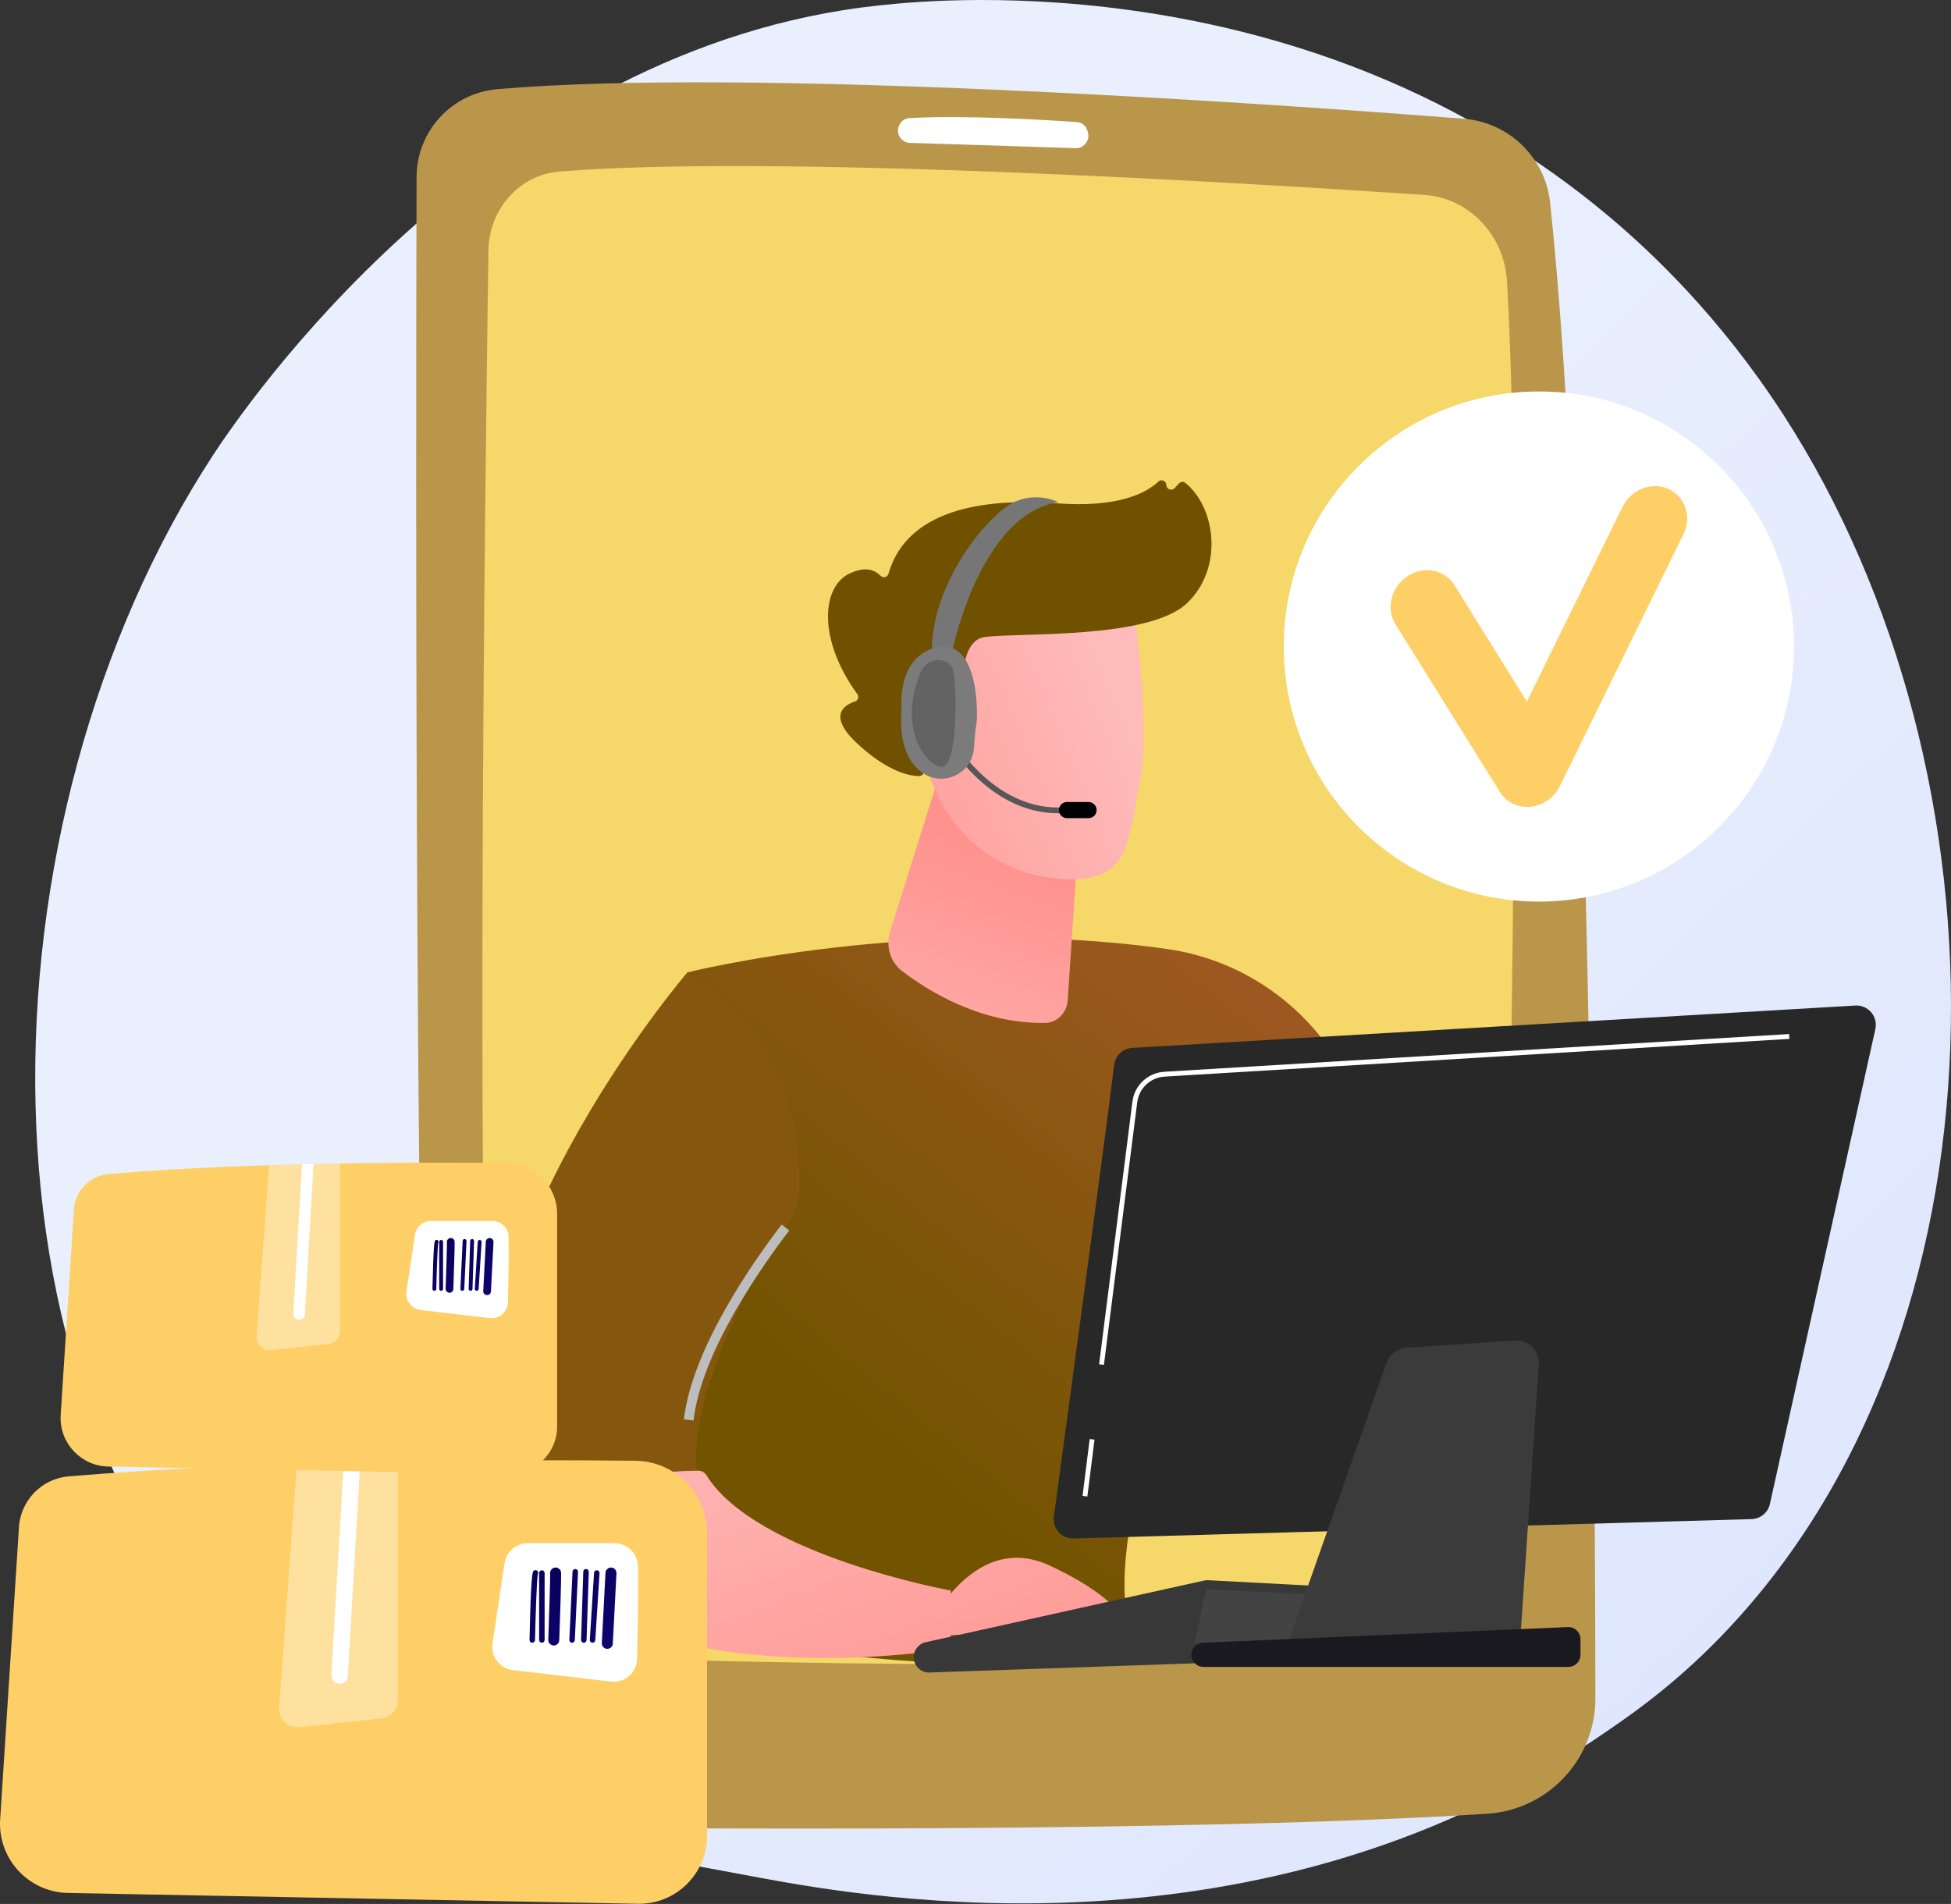 <svg width="458" height="447" viewBox="0 0 458 447" fill="none" xmlns="http://www.w3.org/2000/svg">
<rect x="0" y="0" width="458" height="447" fill="#333333" stroke="none"/>
<path d="M403.89 384.313C392.183 396.379 381.709 403.472 373.69 408.827C295.478 461.049 206.072 445.998 178.431 440.853C133.834 432.552 96.188 426.697 63.844 397.475C-9.653 331.074 -6.078 192.556 50.082 106.751C56.741 96.577 112.816 13.456 202.415 1.743C204.607 1.457 206.242 1.294 207.674 1.142C221.535 -0.325 307.426 -8.071 377.463 50.606C387.488 59.005 403.622 74.155 418.583 97.261C473.288 181.749 473.461 312.601 403.89 384.313Z" fill="url(#paint0_linear_55_4404)"/>
<path d="M116.708 20.939C106.016 21.869 97.819 30.823 97.789 41.555C97.603 107.184 97.295 333.556 101.573 413.679C102.026 422.168 108.985 428.836 117.485 428.927C159.526 429.38 280.456 430.211 349.108 425.82C363.407 424.905 374.534 413.063 374.517 398.734C374.433 329.854 373.332 136.14 363.897 47.595C362.767 36.986 354.239 28.705 343.602 27.876C297.75 24.304 175.989 15.783 116.708 20.939Z" fill="#B9964A"/>
<path d="M114.664 58.754C113.838 114.894 111.488 301.648 115.591 370.575C116.191 380.65 124.017 388.604 133.68 388.941C173.466 390.327 275.489 393.01 333.625 386.614C344.093 385.462 352.093 376.388 352.372 365.401C353.827 308.111 357.755 134.171 353.766 66.014C353.13 55.141 344.823 46.465 334.41 45.764C291.332 42.861 180.711 36.167 131.275 40.283C121.995 41.056 114.807 49.035 114.664 58.754Z" fill="#FFE16D" fill-opacity="0.87"/>
<path d="M210.792 30.7C210.826 32.251 212.063 33.504 213.613 33.551C221.269 33.783 242.834 34.444 252.473 34.791C254.374 34.859 255.826 33.12 255.425 31.261C255.392 31.203 255.145 28.819 252.711 28.65C246.191 28.196 226.519 26.974 213.52 27.724C210.85 27.878 210.705 30.914 210.792 30.7Z" fill="white"/>
<path d="M161.362 228.292C161.362 228.292 216.199 214.536 274.139 222.831C290.441 225.166 304.88 234.65 313.677 248.572C329.528 273.656 351.938 318.356 347.198 364.976L322.319 371.127C322.319 371.127 305.125 315.803 285.774 293.287C285.774 293.287 262.855 345.527 264.014 374.213C264.047 375.024 264.099 375.816 264.171 376.588C266.801 404.654 154.156 381.825 154.156 381.825L161.362 228.292Z" fill="url(#paint1_linear_55_4404)"/>
<path d="M220.645 181.46L208.97 218.648C207.884 222.107 208.964 225.812 211.677 227.901C217.926 232.714 230.277 240.376 245.368 240.156C248.13 240.116 250.451 237.759 250.644 234.867L254.792 172.711L220.645 181.46Z" fill="url(#paint2_linear_55_4404)"/>
<path d="M265.851 140.704C265.851 140.704 270.386 169.99 267.53 183.986C264.674 197.981 265.295 207.713 248.616 206.3C231.937 204.887 220.589 193.412 216.92 177.759C216.92 177.759 211.078 153.59 215.915 145.592C220.751 137.594 265.851 140.704 265.851 140.704Z" fill="url(#paint3_linear_55_4404)"/>
<path d="M224.965 169.312L226.981 169.842C226.981 169.842 223.151 150.619 231.237 149.543C239.323 148.467 269.787 150.168 278.721 141.547C287.334 133.237 285.327 119.051 278.242 113.367C277.794 113.008 277.132 113.089 276.744 113.513L275.748 114.596C275.067 115.338 273.829 114.873 273.804 113.866C273.78 112.911 272.635 112.402 271.94 113.058C269.225 115.625 262.743 119.255 248.201 118.171C227.568 116.632 212.466 121.179 208.572 134.695C208.326 135.551 207.28 135.784 206.662 135.142C205.442 133.875 203.226 132.849 199.432 134.645C192.835 137.769 191.949 150.136 201.248 162.944C201.689 163.552 201.454 164.43 200.74 164.667C198.225 165.5 194.151 167.986 201.28 174.599C208.574 181.364 213.725 182.189 215.748 182.202C216.292 182.205 216.757 181.831 216.862 181.297L219.285 169.049C219.41 168.415 220.043 168.019 220.668 168.183L224.965 169.312Z" fill="#6F5100"/>
<path d="M224.799 171.964C224.799 171.964 224.845 154.03 216.082 156.759C207.319 159.488 215.046 176.595 220.932 178.813L224.799 171.964Z" fill="url(#paint4_linear_55_4404)"/>
<path d="M163.65 346.091C161.221 328.939 177.036 297.763 184.383 288.195C186.485 285.458 187.66 282.112 187.69 278.662C187.905 254.369 177.705 238.768 161.362 228.292C161.362 228.292 102.045 297.397 117.149 350.551C118.778 356.288 121.304 361.216 124.506 365.451C126.886 345.423 151.984 347.016 163.65 346.091Z" fill="#84560E"/>
<path d="M162.808 333.495L160.548 333.237C162.463 316.416 177.224 295.65 183.481 287.502L185.286 288.888C179.144 296.885 164.66 317.24 162.808 333.495Z" fill="#BDBDBD"/>
<path d="M163.95 345.287C157.278 345.298 126.588 346.348 123.754 364.659C150.224 399.669 223.186 387.038 223.186 387.038V373.415C223.186 373.415 177.45 365.109 165.824 346.331C165.421 345.681 164.715 345.285 163.95 345.287Z" fill="url(#paint5_linear_55_4404)"/>
<path d="M216.925 384.069C216.925 384.069 227.698 358.649 246.68 367.666C265.662 376.683 264.17 382.583 264.17 382.583L216.925 384.069Z" fill="url(#paint6_linear_55_4404)"/>
<path d="M214.505 389.343C214.656 391.266 216.295 392.73 218.223 392.663L316.589 389.231C318.118 389.178 319.446 388.165 319.902 386.705L322.757 377.568C323.459 375.324 321.857 373.02 319.509 372.895L283.639 370.99C283.313 370.973 282.987 371 282.668 371.07L217.318 385.543C215.565 385.932 214.365 387.552 214.505 389.343Z" fill="#383838"/>
<path d="M280.441 385.754L283.148 373.141L319.994 374.9L317.57 385.364L280.441 385.754Z" fill="#434343"/>
<path d="M261.552 250.002C259.467 267.041 250.086 336.271 247.401 356.052C247.023 358.834 249.232 361.28 252.039 361.2L411.177 356.646C413.259 356.586 415.035 355.12 415.486 353.086L440.242 241.601C440.896 238.653 438.55 235.898 435.536 236.075L265.8 246.016C263.605 246.145 261.819 247.82 261.552 250.002Z" fill="#282828"/>
<path d="M325.52 319.915L302 386.67L356.689 387.83L361.243 320.315C361.457 317.147 358.829 314.517 355.66 314.727L330.121 316.423C328.027 316.562 326.217 317.935 325.52 319.915Z" fill="#3B3B3B"/>
<path d="M279.828 387.622C279.226 389.458 280.594 391.348 282.527 391.348H368.173C369.742 391.348 371.014 390.076 371.014 388.507V384.834C371.014 383.217 369.667 381.927 368.052 381.996L282.406 385.669C281.224 385.72 280.197 386.498 279.828 387.622Z" fill="#19191F"/>
<path d="M259.147 320.43L258.019 320.288L265.838 258.625C266.322 254.8 269.467 251.856 273.315 251.624L419.993 242.766L420.062 243.901L273.384 252.76C270.081 252.959 267.382 255.485 266.967 258.768L259.147 320.43Z" fill="white"/>
<path d="M255.809 337.844L254.127 351.195L255.256 351.338L256.938 337.986L255.809 337.844Z" fill="white"/>
<path d="M250.232 190.87C232.559 192.205 222.287 173.932 222.186 173.747L223.369 173.095C223.467 173.272 233.332 190.792 250.13 189.523L250.232 190.87Z" fill="#575757"/>
<path d="M257.435 190.187C257.435 191.235 256.586 192.084 255.538 192.084H250.481C249.434 192.084 248.585 191.235 248.585 190.187C248.585 189.14 249.434 188.291 250.481 188.291H255.538C256.586 188.291 257.435 189.14 257.435 190.187Z" fill="black"/>
<path d="M223.403 153.476C223.403 153.476 229.746 120.942 248.433 117.873C248.433 117.873 243.141 115.208 237.624 118.098C232.107 120.988 218.162 136.823 218.731 154.278C222.524 155.644 223.403 153.476 223.403 153.476Z" fill="#767676"/>
<path d="M220.157 151.936C210.442 153.908 211.636 166.193 211.636 166.193C210.936 175.109 213.538 179.529 216.873 181.635C219.151 183.074 222.019 183.207 224.424 181.993C226.829 180.779 228.422 178.393 228.62 175.706C228.8 173.28 229.005 170.973 229.186 170.154C229.622 168.17 229.872 149.964 220.157 151.936Z" fill="#7B7B7B"/>
<path d="M221.049 155.043C219.033 154.692 217.044 155.764 216.232 157.643C210.426 171.094 217.555 179.843 221.055 180.026C224.744 180.218 224.669 162.472 223.886 157.922C223.557 156.016 222.346 155.268 221.049 155.043Z" fill="#636363"/>
<path d="M361.255 211.669C394.326 211.669 421.136 184.859 421.136 151.787C421.136 118.715 394.326 91.905 361.255 91.905C328.183 91.905 301.373 118.715 301.373 151.787C301.373 184.859 328.183 211.669 361.255 211.669Z" fill="white"/>
<path d="M359.021 189.426C356.2 189.611 353.576 188.298 352.116 185.954L327.597 146.582C325.299 142.893 326.538 137.839 330.361 135.296C334.182 132.754 339.14 133.682 341.435 137.37L358.439 164.7L380.876 119.005C382.89 114.904 387.727 113.023 391.678 114.802C395.629 116.58 397.201 121.343 395.19 125.441L366.196 184.54C364.868 187.246 362.229 189.108 359.304 189.403C359.209 189.412 359.115 189.42 359.021 189.426Z" fill="#FFCF67"/>
<path d="M165.979 430.997V359.973C165.979 350.641 158.479 343.048 149.148 342.947C121.144 342.642 63.385 342.627 16.127 346.609C9.678 347.152 4.662 352.438 4.428 358.905L0.011 427.572C-0.317 436.654 6.863 444.243 15.95 444.415L149.713 446.957C158.646 447.127 165.979 439.932 165.979 430.997Z" fill="#FFCF67"/>
<path d="M149.758 367.657C149.877 373.701 149.698 383.29 149.551 389.485C149.475 392.708 146.645 395.164 143.443 394.789L120.396 392.088C117.326 391.728 115.163 388.898 115.621 385.841L118.45 366.969C118.851 364.29 121.153 362.308 123.862 362.308H144.287C147.263 362.308 149.7 364.682 149.758 367.657Z" fill="white"/>
<path opacity="0.37" d="M89.53 403.422L70.304 405.496C67.614 405.787 65.319 403.568 65.517 400.869L69.72 343.68C77.779 343.424 85.728 343.238 93.399 343.107V399.113C93.399 401.327 91.731 403.185 89.53 403.422Z" fill="white"/>
<path d="M81.65 393.51C81.59 394.539 80.738 395.332 79.721 395.332C79.683 395.332 79.645 395.331 79.608 395.328C78.541 395.266 77.727 394.352 77.79 393.286L80.688 343.373C81.988 343.341 83.278 343.312 84.567 343.283L81.65 393.51Z" fill="white"/>
<path d="M139.101 385.673C139.438 385.673 139.723 385.411 139.744 385.068L140.741 369.347C140.764 368.992 140.494 368.686 140.138 368.664C139.764 368.635 139.477 368.912 139.454 369.267L138.457 384.988C138.435 385.343 138.704 385.649 139.06 385.672C139.074 385.673 139.088 385.673 139.101 385.673Z" fill="url(#paint7_linear_55_4404)"/>
<path d="M137.049 385.673C137.396 385.673 137.683 385.399 137.694 385.05L138.216 369.028C138.228 368.671 137.948 368.373 137.593 368.362C137.183 368.341 136.94 368.63 136.927 368.985L136.405 385.007C136.393 385.363 136.673 385.662 137.028 385.673C137.028 385.673 137.043 385.673 137.049 385.673Z" fill="url(#paint8_linear_55_4404)"/>
<path d="M134.265 385.671C133.909 385.655 133.635 385.353 133.652 384.998C133.908 379.616 134.395 369.35 134.402 369C134.405 368.647 134.693 368.361 135.047 368.361C135.403 368.361 135.692 368.65 135.692 369.006C135.692 369.272 135.065 382.425 134.939 385.058C134.922 385.404 134.638 385.673 134.295 385.673C134.286 385.673 134.275 385.673 134.265 385.671Z" fill="url(#paint9_linear_55_4404)"/>
<path d="M130 386.317C130.691 386.317 131.263 385.77 131.287 385.074C131.832 369.55 131.736 369.2 131.673 368.968C131.487 368.28 130.772 367.875 130.091 368.063C129.46 368.235 129.066 368.847 129.151 369.478C129.193 370.411 128.905 379.443 128.711 384.983C128.686 385.694 129.242 386.292 129.953 386.316C129.968 386.317 129.985 386.317 130 386.317Z" fill="url(#paint10_linear_55_4404)"/>
<path d="M127.205 385.673C127.561 385.673 127.85 385.385 127.85 385.028V369.307C127.85 368.951 127.561 368.662 127.205 368.662C126.849 368.662 126.561 368.951 126.561 369.307V385.028C126.561 385.385 126.849 385.673 127.205 385.673Z" fill="url(#paint11_linear_55_4404)"/>
<path d="M124.949 385.673C125.299 385.673 125.587 385.393 125.594 385.043C125.718 379.58 126.006 370.658 126.264 369.585C126.377 369.383 126.376 369.126 126.24 368.917C126.045 368.617 125.646 368.537 125.347 368.732C124.996 368.962 124.662 369.18 124.305 385.013C124.297 385.369 124.579 385.664 124.934 385.673H124.949Z" fill="url(#paint12_linear_55_4404)"/>
<path d="M142.569 387.104C143.25 387.104 143.819 386.57 143.856 385.882L144.716 369.374C144.752 368.662 144.206 368.057 143.495 368.019C142.82 367.971 142.178 368.529 142.14 369.24L141.28 385.748C141.243 386.46 141.79 387.065 142.501 387.103C142.524 387.104 142.547 387.104 142.569 387.104Z" fill="url(#paint13_linear_55_4404)"/>
<path d="M130.785 334.881V285.002C130.785 278.449 125.518 273.117 118.965 273.046C99.298 272.832 58.736 272.821 25.547 275.617C21.018 275.999 17.495 279.711 17.331 284.253L14.229 332.476C13.999 338.854 19.042 344.183 25.423 344.305L119.361 346.09C125.635 346.209 130.785 341.156 130.785 334.881Z" fill="#FFCF67"/>
<path d="M119.394 290.399C119.478 294.643 119.352 301.378 119.248 305.728C119.195 307.992 117.208 309.717 114.959 309.453L98.773 307.556C96.617 307.303 95.098 305.316 95.42 303.169L97.407 289.916C97.689 288.035 99.305 286.643 101.207 286.643H115.551C117.642 286.642 119.353 288.309 119.394 290.399Z" fill="white"/>
<path opacity="0.37" d="M77.096 315.516L63.594 316.972C61.705 317.176 60.093 315.618 60.232 313.723L63.184 273.56C68.844 273.381 74.426 273.25 79.813 273.158V312.49C79.813 314.044 78.641 315.349 77.096 315.516Z" fill="white"/>
<path d="M71.563 308.555C71.521 309.277 70.923 309.834 70.208 309.834C70.182 309.834 70.155 309.833 70.129 309.832C69.38 309.788 68.808 309.146 68.852 308.398L70.888 273.345C71.801 273.322 72.706 273.302 73.611 273.282L71.563 308.555Z" fill="white"/>
<path d="M111.908 303.051C112.145 303.051 112.345 302.867 112.36 302.627L113.06 291.586C113.076 291.337 112.887 291.122 112.636 291.106C112.374 291.086 112.172 291.28 112.156 291.529L111.456 302.57C111.44 302.82 111.629 303.034 111.88 303.05C111.889 303.051 111.899 303.051 111.908 303.051Z" fill="url(#paint14_linear_55_4404)"/>
<path d="M110.467 303.051C110.71 303.051 110.911 302.858 110.919 302.613L111.286 291.361C111.294 291.111 111.098 290.902 110.849 290.894C110.56 290.879 110.39 291.082 110.381 291.331L110.014 302.583C110.006 302.833 110.202 303.043 110.452 303.051C110.452 303.051 110.462 303.051 110.467 303.051Z" fill="url(#paint15_linear_55_4404)"/>
<path d="M108.512 303.05C108.262 303.039 108.069 302.826 108.082 302.577C108.261 298.797 108.603 291.588 108.609 291.342C108.61 291.094 108.813 290.894 109.061 290.894C109.312 290.894 109.514 291.096 109.514 291.346C109.514 291.533 109.074 300.77 108.985 302.62C108.974 302.863 108.774 303.051 108.533 303.051C108.526 303.051 108.519 303.051 108.512 303.05Z" fill="url(#paint16_linear_55_4404)"/>
<path d="M105.516 303.504C106.002 303.504 106.403 303.119 106.42 302.63C106.803 291.728 106.736 291.482 106.691 291.32C106.56 290.836 106.058 290.552 105.58 290.684C105.137 290.805 104.86 291.235 104.92 291.678C104.949 292.333 104.747 298.676 104.611 302.566C104.593 303.066 104.984 303.486 105.484 303.502C105.494 303.504 105.506 303.504 105.516 303.504Z" fill="url(#paint17_linear_55_4404)"/>
<path d="M103.554 303.051C103.804 303.051 104.007 302.849 104.007 302.598V291.558C104.007 291.307 103.804 291.105 103.554 291.105C103.304 291.105 103.102 291.307 103.102 291.558V302.598C103.102 302.848 103.304 303.051 103.554 303.051Z" fill="url(#paint18_linear_55_4404)"/>
<path d="M101.97 303.051C102.215 303.051 102.417 302.855 102.422 302.609C102.509 298.772 102.711 292.506 102.893 291.753C102.972 291.611 102.971 291.43 102.876 291.283C102.739 291.073 102.458 291.016 102.249 291.154C102.002 291.315 101.768 291.468 101.517 302.588C101.512 302.838 101.709 303.045 101.959 303.051H101.97Z" fill="url(#paint19_linear_55_4404)"/>
<path d="M114.344 304.056C114.822 304.056 115.222 303.681 115.248 303.198L115.852 291.604C115.877 291.105 115.493 290.68 114.994 290.653C114.52 290.62 114.069 291.011 114.043 291.511L113.439 303.104C113.413 303.603 113.797 304.029 114.296 304.055C114.312 304.056 114.328 304.056 114.344 304.056Z" fill="url(#paint20_linear_55_4404)"/>
<defs>
<linearGradient id="paint0_linear_55_4404" x1="499.1" y1="519.741" x2="181.996" y2="182.179" gradientUnits="userSpaceOnUse">
<stop stop-color="#DAE3FE"/>
<stop offset="1" stop-color="#E9EFFD"/>
</linearGradient>
<linearGradient id="paint1_linear_55_4404" x1="215.781" y1="343.786" x2="455.81" y2="49.806" gradientUnits="userSpaceOnUse">
<stop stop-color="#725400"/>
<stop offset="1" stop-color="#E9605A"/>
</linearGradient>
<linearGradient id="paint2_linear_55_4404" x1="211.21" y1="274.672" x2="238.017" y2="202.083" gradientUnits="userSpaceOnUse">
<stop stop-color="#FEBBBA"/>
<stop offset="1" stop-color="#FF928E"/>
</linearGradient>
<linearGradient id="paint3_linear_55_4404" x1="262.171" y1="164.466" x2="183.622" y2="197.326" gradientUnits="userSpaceOnUse">
<stop stop-color="#FEBBBA"/>
<stop offset="1" stop-color="#FF928E"/>
</linearGradient>
<linearGradient id="paint4_linear_55_4404" x1="256.845" y1="151.732" x2="178.296" y2="184.592" gradientUnits="userSpaceOnUse">
<stop stop-color="#FEBBBA"/>
<stop offset="1" stop-color="#FF928E"/>
</linearGradient>
<linearGradient id="paint5_linear_55_4404" x1="156.644" y1="324.758" x2="197.187" y2="431.451" gradientUnits="userSpaceOnUse">
<stop stop-color="#FEBBBA"/>
<stop offset="1" stop-color="#FF928E"/>
</linearGradient>
<linearGradient id="paint6_linear_55_4404" x1="209.111" y1="300.08" x2="252.348" y2="413.863" gradientUnits="userSpaceOnUse">
<stop stop-color="#FEBBBA"/>
<stop offset="1" stop-color="#FF928E"/>
</linearGradient>
<linearGradient id="paint7_linear_55_4404" x1="131.806" y1="365.843" x2="173.061" y2="425.791" gradientUnits="userSpaceOnUse">
<stop stop-color="#09005D"/>
<stop offset="1" stop-color="#1A0F91"/>
</linearGradient>
<linearGradient id="paint8_linear_55_4404" x1="130.323" y1="366.863" x2="171.579" y2="426.812" gradientUnits="userSpaceOnUse">
<stop stop-color="#09005D"/>
<stop offset="1" stop-color="#1A0F91"/>
</linearGradient>
<linearGradient id="paint9_linear_55_4404" x1="128.532" y1="368.095" x2="169.787" y2="428.044" gradientUnits="userSpaceOnUse">
<stop stop-color="#09005D"/>
<stop offset="1" stop-color="#1A0F91"/>
</linearGradient>
<linearGradient id="paint10_linear_55_4404" x1="125.437" y1="370.226" x2="166.692" y2="430.175" gradientUnits="userSpaceOnUse">
<stop stop-color="#09005D"/>
<stop offset="1" stop-color="#1A0F91"/>
</linearGradient>
<linearGradient id="paint11_linear_55_4404" x1="123.395" y1="371.631" x2="164.65" y2="431.579" gradientUnits="userSpaceOnUse">
<stop stop-color="#09005D"/>
<stop offset="1" stop-color="#1A0F91"/>
</linearGradient>
<linearGradient id="paint12_linear_55_4404" x1="122.128" y1="372.503" x2="163.383" y2="432.451" gradientUnits="userSpaceOnUse">
<stop stop-color="#09005D"/>
<stop offset="1" stop-color="#1A0F91"/>
</linearGradient>
<linearGradient id="paint13_linear_55_4404" x1="133.928" y1="364.382" x2="175.183" y2="424.331" gradientUnits="userSpaceOnUse">
<stop stop-color="#09005D"/>
<stop offset="1" stop-color="#1A0F91"/>
</linearGradient>
<linearGradient id="paint14_linear_55_4404" x1="106.785" y1="289.125" x2="135.757" y2="331.225" gradientUnits="userSpaceOnUse">
<stop stop-color="#09005D"/>
<stop offset="1" stop-color="#1A0F91"/>
</linearGradient>
<linearGradient id="paint15_linear_55_4404" x1="105.743" y1="289.842" x2="134.716" y2="331.942" gradientUnits="userSpaceOnUse">
<stop stop-color="#09005D"/>
<stop offset="1" stop-color="#1A0F91"/>
</linearGradient>
<linearGradient id="paint16_linear_55_4404" x1="104.486" y1="290.707" x2="133.458" y2="332.807" gradientUnits="userSpaceOnUse">
<stop stop-color="#09005D"/>
<stop offset="1" stop-color="#1A0F91"/>
</linearGradient>
<linearGradient id="paint17_linear_55_4404" x1="102.312" y1="292.203" x2="131.284" y2="334.303" gradientUnits="userSpaceOnUse">
<stop stop-color="#09005D"/>
<stop offset="1" stop-color="#1A0F91"/>
</linearGradient>
<linearGradient id="paint18_linear_55_4404" x1="100.878" y1="293.189" x2="129.851" y2="335.29" gradientUnits="userSpaceOnUse">
<stop stop-color="#09005D"/>
<stop offset="1" stop-color="#1A0F91"/>
</linearGradient>
<linearGradient id="paint19_linear_55_4404" x1="99.988" y1="293.802" x2="128.961" y2="335.902" gradientUnits="userSpaceOnUse">
<stop stop-color="#09005D"/>
<stop offset="1" stop-color="#1A0F91"/>
</linearGradient>
<linearGradient id="paint20_linear_55_4404" x1="108.276" y1="288.099" x2="137.248" y2="330.2" gradientUnits="userSpaceOnUse">
<stop stop-color="#09005D"/>
<stop offset="1" stop-color="#1A0F91"/>
</linearGradient>
</defs>
</svg>

